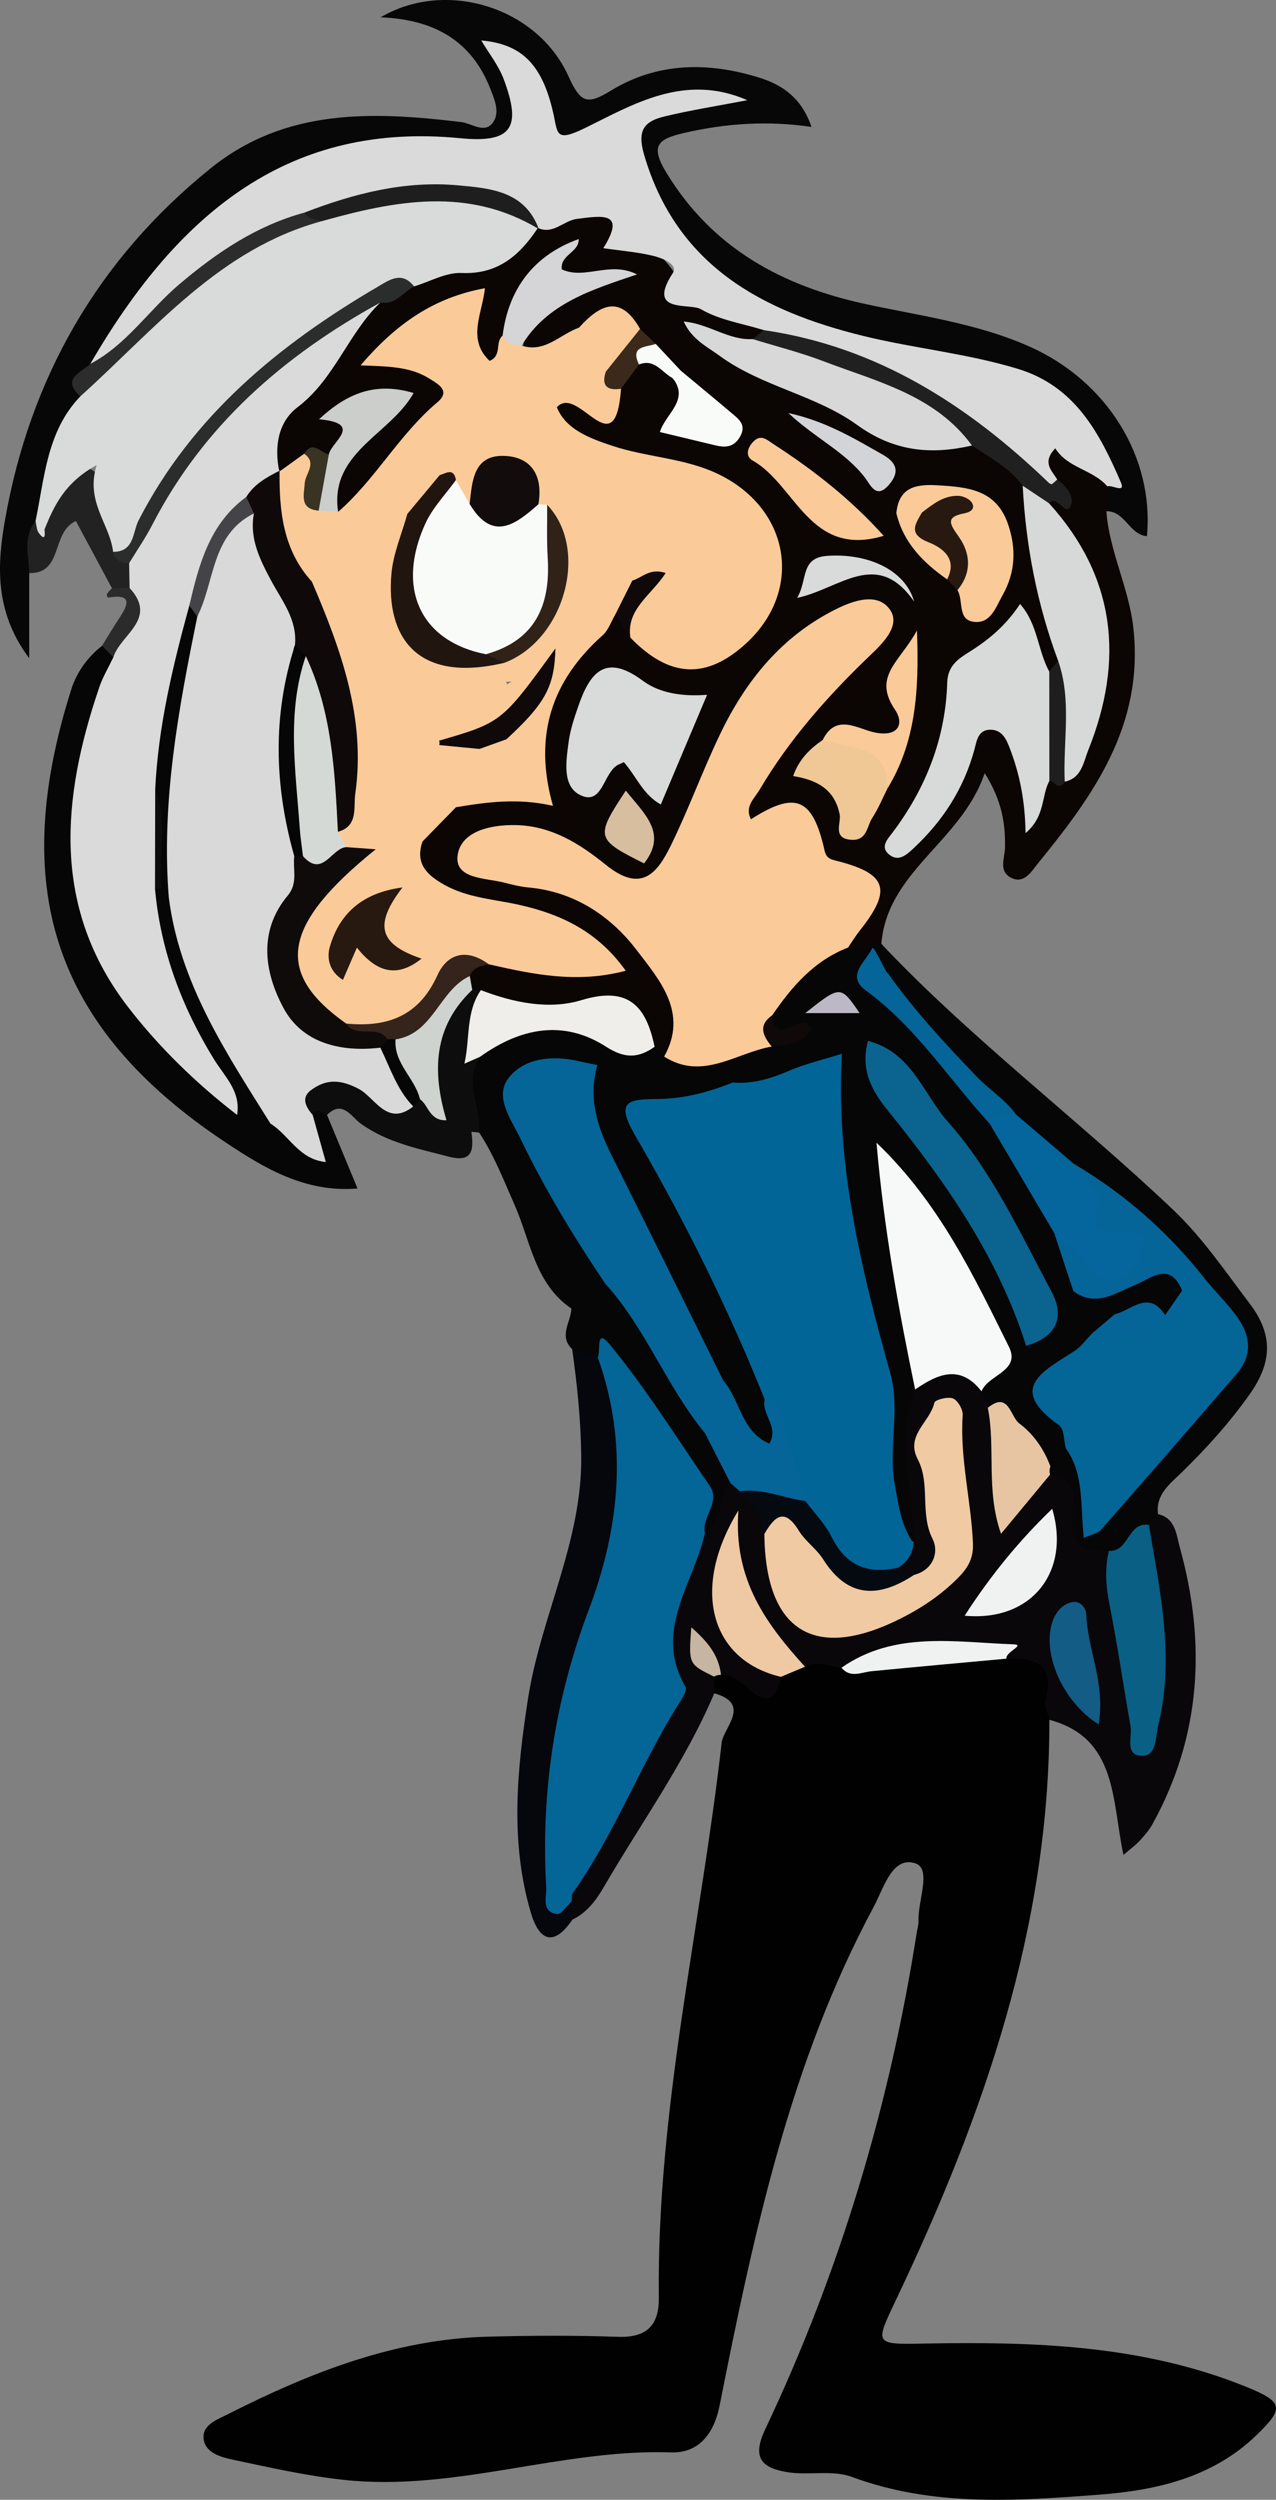 <?xml version="1.0" encoding="utf-8"?>
<!-- Generator: Adobe Illustrator 16.0.0, SVG Export Plug-In . SVG Version: 6.00 Build 0)  -->
<!DOCTYPE svg PUBLIC "-//W3C//DTD SVG 1.1//EN" "http://www.w3.org/Graphics/SVG/1.1/DTD/svg11.dtd">
<svg version="1.1" id="Layer_1" xmlns="http://www.w3.org/2000/svg" xmlns:xlink="http://www.w3.org/1999/xlink" x="0px" y="0px"
	 width="131.57px" height="257.646px" viewBox="0 0 131.57 257.646" enable-background="new 0 0 131.57 257.646"
	 xml:space="preserve">
<rect x="0" y="0" width="131.57" height="257.646" fill="#808080" stroke="none"/>
<g>
	<path fill-rule="evenodd" clip-rule="evenodd" fill="#010101" d="M108.204,177.257c0.032,21.307-6.787,40.807-15.789,59.723
		c-2.235,4.697-2.288,4.657,2.915,4.562c11.227-0.204,22.379,0.132,33.015,4.398c3.989,1.601,4.155,2.212,1.174,5.08
		c-4.512,4.342-10.297,5.65-16.166,6.096c-8.553,0.65-17.154,1.272-25.527-1.833c-2.024-0.749-4.521-0.113-6.733-0.501
		c-2.424-0.424-3.633-1.363-2.191-4.403c7.712-16.267,12.824-33.368,15.619-51.158c0.067-0.426,0.207-0.853,0.19-1.274
		c-0.079-2.064,1.389-5.356-0.35-5.906c-2.375-0.75-3.239,2.568-4.26,4.466c-8.645,16.089-12.388,33.729-15.895,51.404
		c-0.629,3.168-2.33,4.934-5.003,4.847c-11.377-0.375-22.303,4.076-33.768,2.833c-3.869-0.419-7.607-1.272-11.371-2.067
		c-1.145-0.241-2.804-0.648-3.05-2.035c-0.275-1.552,1.382-2.107,2.443-2.645c8.479-4.291,17.232-7.767,26.91-8.013
		c4.45-0.114,8.909-0.137,13.357,0.017c2.976,0.104,4.241-1.193,4.208-4.038c-0.222-19.341,4.311-38.135,6.481-57.199
		c0.173-1.517,3.111-4.008-0.764-5.087c-0.503-0.493-0.57-1.075-0.354-1.713c0.243-0.331,0.564-0.562,0.946-0.708
		c1.212-0.299,2.259,0.176,3.156,0.88c1.299,1.021,2.033,0.237,2.78-0.704c0.748-0.749,1.645-1.225,2.664-1.484
		c1.544-0.436,3.018-0.026,4.497,0.363c5.499-0.083,10.907-1.207,16.4-1.355C108.98,170.588,109.767,171.903,108.204,177.257z"/>
	<path fill-rule="evenodd" clip-rule="evenodd" fill="#0B0504" d="M114.077,52.693c0.311,4.155,2.33,7.869,2.789,12.068
		c1.092,10.006-4.115,17.209-9.875,24.264c-0.604,0.739-1.389,2.164-2.766,1.428c-1.289-0.688-0.615-2.013-0.597-3.109
		c0.037-2.429-0.283-4.773-2.095-7.663c-2.429,7.195-10.313,10.19-10.683,17.995c-0.287,0.353-0.65,0.59-1.087,0.715
		c-0.893,0.176-1.725,0.066-2.441-0.543c-0.297-0.733-0.114-1.434,0.314-2.022c2.268-3.112,2.292-5.517-1.96-6.739
		c-0.699-0.203-1.252-0.8-1.442-1.503c-0.809-3.008-2.419-3.726-5.451-2.683c-2.116,0.728-3.064-1.107-1.7-3.582
		c2.433-4.411,5.705-8.228,9.111-11.918c1.068-1.157,2.279-2.183,3.254-3.426c0.516-0.656,1.271-1.394,0.725-2.267
		c-0.564-0.901-1.556-0.521-2.341-0.247c-2.051,0.714-3.841,1.866-5.479,3.31c-4.421,3.898-7.202,8.854-9.346,14.234
		c-0.477,1.198-0.789,2.466-1.396,3.604c-3.594,6.729-5.158,9.249-12.158,3.919c-2.251-1.714-5.007-2.88-8.051-2.314
		c-0.985,0.183-2.048,0.595-2.093,1.817c-0.04,1.067,0.955,1.312,1.758,1.573c1.774,0.578,3.652,0.761,5.435,1.271
		c6.675,1.914,11.241,6.142,13.302,12.814c0.608,1.969,1.341,4.251-1.301,5.599c-0.673-0.018-1.192-0.335-1.625-0.823
		c-1.304-4.097-3.856-5.251-8.079-4.141c-3.173,0.834-6.383-0.426-9.473-1.444c-0.408-0.204-0.749-0.485-1.036-0.838
		c-0.325-0.64-0.378-1.302-0.191-1.99c0.389-0.934,1.157-1.323,2.097-1.458c3.659,0.311,7.308,0.941,11.565,0.975
		c-1.326-2.961-3.704-3.56-5.822-4.384c-2.673-1.04-5.609-1.203-8.297-2.168c-2.896-1.038-5.777-2.313-4.782-6.379
		c0.925-1.818,2.345-3.148,4.082-4.167c1.465-0.59,3.095-1.076,4.561-0.901c3.274,0.39,4.149-0.82,3.83-3.939
		c-0.665-6.459,3.661-10.422,7.68-14.485c1.69-0.449,1.973,1.206,2.889,1.916c4.318,3.494,7.547,3.443,10.798-0.184
		c3.296-3.677,3.501-9.223,0.409-12.477c-2.828-2.974-6.679-3.671-10.435-4.534c-3.055-0.702-6.24-1.087-8.543-3.563
		c-0.784-0.844-1.656-1.827-1.071-3.028c0.691-1.419,1.938-0.831,2.975-0.373c1.442,0.636,2.752,1.088,3.277-1.052
		c0.479-1.234,1.206-2.255,2.412-2.873c1.742-0.599,2.805,0.555,3.936,1.527c0.749,0.51,1.465,1.295,1.112,2.113
		c-1.848,4.284,1.067,3.752,4.118,3.903c-1.222-2.578-3.598-3.663-4.656-5.736c-1.116-0.757-2.034-1.743-3.04-2.627
		c-0.68-0.662-1.341-1.345-2.048-1.978c-2.037-2.078-3.734-0.709-5.44,0.545c-1.801,1.063-3.532,2.479-5.813,1.205
		c0.522-3.91,3.2-6.096,8.923-7.324c-0.864,0.082-1.734,0.256-2.593,0.209c-5.467-0.295-5.815-0.038-7.472,5.866
		c-0.557,1.073-0.604,2.89-2.286,2.622c-1.725-0.275-1.972-1.981-1.888-3.433c0.157-2.651-1.095-2.492-2.854-1.63
		c-2.062,1.012-4.026,2.169-5.65,3.692c-0.146,0.422-0.014,0.607,0.34,0.723c7.148,2.295,7.342,3.005,2.287,8.554
		c-1.549,1.703-2.793,3.641-4.257,5.405c-0.973,1.174-1.739,2.745-3.717,2.382c-1.624-2.429-0.246-4.367,1.094-6.254
		c1.239-1.744,3.042-3.021,4.346-4.843c-3.621-0.566-3.61-0.565-4.098,2.837c-0.129,0.903-0.714,1.541-1.408,2.084
		c-0.954,0.659-2.211,0.287-3.17,0.943c-0.998,0.453-1.925,1.585-3.113,0.353c-1.053-2.239-0.529-4.487,1.045-5.974
		c3.478-3.288,5.378-7.755,8.754-11.072c1.414-0.942,3.095-1.432,4.407-2.569c4.202-2,9.442-1.555,12.818-5.481
		c3.309-1.084,6.833-3.196,8.936,1.781c3.551,0.114,4.698,2.762,6.607,5.215c1.592,2.046,5.672,1.488,7.938,3.732
		c0.221,0.717-0.122,1.18-0.689,1.542c-1.896,0.777-3.611,0.242-4.94-0.528c5.384,4.326,12.743,5.699,18.716,9.751
		c2.594,1.759,5.63-0.212,8.383,0.655c2.416,1.073,4.802,2.18,5.738,4.965c1.323,5.985,2.444,12.014,3.577,18.04
		c-0.215,0.642-0.582,1.139-1.278,1.308c-2.21-0.592-2.073-2.89-3.243-4.638c-3.333,2.305-6.366,4.277-6.788,9.039
		c-0.383,4.334-2.629,8.301-4.809,12.146c2.411-2.295,4.557-4.75,5.639-7.956c0.568-1.68,1.179-3.435,3.364-3.308
		c2.155,0.126,2.575,2.003,3.094,3.648c0.303,0.958,0.225,2.158,0.769,2.883c0.852,1.133,0.58-0.703,1.149-0.671
		c0.629-0.632,1.809-0.298,2.215-1.31c4.979-9.274,4.596-18.121-2.032-26.487c-0.697-1.249,2.108-2.247,0.244-3.59
		c-0.515-1.057-0.918-2.206,0.105-3.078c0.945-0.806,1.872,0.02,2.626,0.554c1.454,1.027,3.312,1.616,4.041,3.494
		C114.977,51.163,114.824,52.011,114.077,52.693z"/>
	<path fill-rule="evenodd" clip-rule="evenodd" fill="#070707" d="M114.077,52.693c0.034-0.856,0.068-1.711,0.103-2.565
		c-1.749-5.876-5.245-9.906-11.401-11.562c-4.454-1.198-9.019-1.704-13.489-2.731c-7.873-1.812-14.927-5.059-20.009-11.668
		c-0.437-0.568-0.837-1.169-1.19-1.793c-4.123-7.268-4.96-12.388,6.502-12.13c-2.195,0.354-4.475,0.071-6.595,0.731
		c-2.32,0.721-4.48,1.917-6.702,2.912c-2.865,1.283-4.652,0.804-5.452-2.405c-0.537-2.154-1.771-3.899-3.624-5.373
		c0.24,1.096,0.746,1.988,1.001,2.959c1.345,5.124,0.182,6.602-5.106,6.203c-5.215-0.393-10.308,0.207-15.337,1.559
		c-3.393,0.911-6.47,2.428-8.87,5.03c-4.541,4.928-10.282,8.821-13.178,15.173c-0.998,1.41-2.313,2.662-2.283,4.591
		C6.281,45.513,5.688,49.896,4.52,54.1c-0.615,1.624-0.253,3.545-1.507,4.972c0,2.649,0,5.298,0,8.773
		c-3.685-4.908-3.264-9.894-2.487-14.303c2.568-14.572,9.562-26.825,21.196-36.196c7.721-6.219,16.727-5.857,25.823-4.766
		c1.091,0.131,2.342,1.174,3.201,0.148c0.876-1.047,0.259-2.446-0.214-3.646c-1.963-4.963-5.875-7.085-11.286-7.296
		c6.681-3.953,16.132-1.091,19.363,6.061c1.264,2.794,1.938,2.984,4.405,1.479C67.812,6.4,73.063,6.366,78.335,8.019
		c2.407,0.755,4.342,2.131,5.34,5.064c-4.522-0.667-8.77-0.369-13.031,0.595c-2.853,0.646-3.639,1.325-1.911,4.157
		c4.756,7.796,11.973,11.66,20.534,13.508c5.725,1.235,11.568,1.987,16.979,4.418c7.927,3.561,12.776,11.389,12.015,19.503
		C116.425,55.1,115.991,52.642,114.077,52.693z"/>
	<path fill-rule="evenodd" clip-rule="evenodd" fill="#060606" d="M87.446,97.659c0.835,0.01,1.671,0.021,2.508,0.03
		c-0.083,2.524,0.653,4.498,2.788,6.205c4.046,3.24,6.999,7.507,9.95,11.733c2.472,3.69,4.956,7.374,6.924,11.371
		c0.741,1.848,1.097,3.812,1.725,5.69c0.488,2.065,3.375,0.64,3.891,2.66c-0.219,1.291-1.379,1.879-2.078,2.814
		c-0.538,0.657-1.061,1.361-1.772,1.807c-2.727,1.711-5.041,3.39-1.395,6.53c0.841,0.724,0.821,2.058,0.667,3.216
		c-0.246,1.094-0.766,1.893-2.037,1.864c-2.866-1.604-4.077-5.118-7.292-6.329c-0.699-0.572-0.833-1.329-0.723-2.168
		c2.506-2.994,1.849-5.851,0-8.973c-2.705-4.568-5.286-9.198-8.8-13.469c0.439,8.076,2.864,15.68,3.429,23.559
		c-0.793,3.333-0.873,6.682-0.237,10.036c0.293,1.543,0.589,3.051-0.368,4.472c-1.667,0.854-1.995-0.639-2.391-1.545
		c-0.919-2.108-1.741-4.384-1.329-6.665c0.875-4.844-0.073-9.484-1.572-13.944c-2.546-7.567-3.025-15.428-3.81-23.237
		c-0.243-2.426-0.705-3.064-2.972-2.153c-2.126,0.854-4.307,1.591-6.658,1.488c-3.774-0.031-7.542,0.309-11.334,0.043
		c-1.57-0.109-2.677-0.583-3.672-1.642c-1.146-0.697-2.384-0.861-3.7-0.709c-3.496,0.405-4.479,1.945-3.149,5.218
		c2.366,5.82,6.255,10.833,8.863,16.533c0.004,2.291-0.628,3.543-3.135,2.022c-0.726-0.441-0.364,0.716-0.851,0.751
		c-3.746-2.535-4.212-6.953-5.834-10.626c-1.132-2.562-2.126-5.155-3.671-7.503c-2.081-2.534-2.139-5.246-0.716-8.091
		c3.634-3.915,8.099-4.148,12.776-2.589c1.999,0.667,3.942,1.476,6.032,1.832c0.326,0.336,0.654,0.672,0.98,1.008
		c3.6,0.07,6.99-1.103,10.463-1.771c0.662-0.043,1.336,0.068,2.152-0.172c-1.4-0.346-2.266-1.028-2.062-2.512
		C80.995,101.138,82.864,97.715,87.446,97.659z"/>
	<path fill-rule="evenodd" clip-rule="evenodd" fill="#09070A" d="M101.206,143.4c0.217,0.565,0.433,1.131,0.648,1.699
		c2.731,3.185,0.33,7.309,2.137,10.492c1.054-1.487,2.105-3.384,4.364-3.965c2.531-0.18,3.261,1.556,3.324,3.512
		c0.067,2.085,0.87,3.493,2.68,4.405c1.717,5.895,2.333,12.019,3.67,18.525c1.355-5.102,1.079-9.702,0.31-14.346
		c-0.345-2.089-1.07-4.188-0.448-6.365c0.313-0.661,0.806-1.107,1.516-1.299c1.81,0.402,1.889,2.155,2.229,3.369
		c2.756,9.872,2.233,19.48-2.815,28.606c-0.342,0.618-0.832,1.165-1.31,1.692c-0.363,0.402-0.817,0.723-1.669,1.458
		c-1.215-5.653-0.621-12.049-7.638-13.927c-0.152-0.667-0.573-1.407-0.415-1.988c1.001-3.687-0.954-4.49-4.021-4.314
		c-3.146-1.34-6.406-1.025-9.645-0.577c-2.48,0.342-4.798,1.521-7.359,1.51c-1.252-0.086-2.486-0.839-3.76-0.103
		c-4.853-2.395-6.515-6.905-7.933-11.379c-1.854,5.497,1.143,9.229,5.447,12.421c-0.445,2.161-1.403,3.045-3.32,1.264
		c-0.828-0.771-1.664-1.448-2.859-1.467c-0.725-0.585-1.195-1.449-2.114-1.964c0.478,0.786,1.17,1.314,1.396,2.144
		c0.01,0.574,0.02,1.147,0.03,1.721c-3.022,7.111-7.553,13.364-11.412,19.999c-0.774,1.331-1.73,2.616-3.213,3.325
		c-0.58-0.433-0.815-1.044-0.894-1.735c2.322-6.596,6.454-12.284,9.43-18.565c1.026-2.167,1.494-3.986,1.05-6.434
		c-0.876-4.838,1.661-9.088,3.18-13.487c1.637-1.366,1.16-4.104,3.314-5.142c0.691-0.063,1.274,0.195,1.809,0.601
		c1.583,1.302,2.618,2.924,2.878,4.988c1.027,9.763,5.683,12.066,14.177,7.005c4.615-2.751,5.775-4.957,4.775-10.245
		c-0.518-2.741,0.205-5.674-1.085-8.422c-2.08,1.021-1.782,2.676-1.647,4.188c0.215,2.412,0.39,4.829,0.793,7.228
		c0.345,2.057,0.205,4.042-2.115,5.049c-0.89,0.176-1.69,0.074-2.259-0.735c-0.239-1.502,0.695-2.339,1.763-3.101
		c0.028-5.276-1.937-10.574,0.165-15.83C97.338,139.916,98.528,139.948,101.206,143.4z"/>
	<path fill-rule="evenodd" clip-rule="evenodd" fill="#060606" d="M119.407,156.058c-0.315,0.37-0.63,0.739-0.945,1.108
		c-1.411,0.833-1.429,3.812-4.12,2.67c-2.653,0.249-4.016-0.702-3.713-3.616c0.191-1.839,0.285-3.864-2.361-4.231
		c-0.24-0.199-0.314-0.391-0.222-0.577c0.09-0.181,0.177-0.271,0.263-0.271c1.142-0.107,1.51-0.867,1.586-1.875
		c3.483,1.427,1.975,4.887,3.091,7.67c3.052-4.777,7.196-8.343,10.572-12.593c4.56-5.74,4.625-5.688,0.322-11.522
		c-3.967-4.666-8.518-8.686-13.519-12.208c-2.284-1.651-4.782-3.043-6.548-5.332c-3.707-3.299-7.025-6.973-10.302-10.679
		c-1.587-1.793-4.72-5.177-3.136-7.862c8.954,9.674,21.115,18.93,30.628,27.988c3.034,2.888,5.341,6.327,7.855,9.629
		c2.479,3.252,2.271,6.133,0.005,9.336c-2.084,2.944-4.466,5.583-7.038,8.085C120.619,152.958,119.143,154.026,119.407,156.058z"/>
	<path fill-rule="evenodd" clip-rule="evenodd" fill="#060606" d="M33.722,114.915c0.976,2.355,1.952,4.708,3.143,7.581
		c-5.424,0.448-9.66-2.144-13.468-4.662C5.197,105.8,0.969,91.206,7.349,71.055c0.552-1.748,1.663-3.314,3.171-4.494
		c0.825-0.308,1.235,0.173,1.56,0.817c-0.403,4.834-2.85,9.15-3.343,14.021c-0.957,9.446,0.706,17.867,7.947,24.602
		c2.714,2.524,5.158,5.331,7.955,7.769c0.407,0.344,0.982,0.686,1.057,1.173c0.35,2.317,1.425,0.373,2.153,0.406
		c1.734-0.031,2.609,1.389,3.999,2.392c0.053-0.991-0.445-1.84-0.184-2.692C32.27,113.768,32.94,113.46,33.722,114.915z"/>
	<path fill-rule="evenodd" clip-rule="evenodd" fill="#06070D" d="M58.954,195.958c0.025,0.63,0.049,1.261,0.073,1.891
		c-1.955,2.861-3.442,2.166-4.295-0.724c-2.154-7.307-1.433-14.668-0.288-22.048c1.31-8.439,5.586-16.193,5.488-24.981
		c-0.041-3.729-0.417-7.377-0.936-11.041c1.322-0.913,2.301-0.147,3.274,0.661c1.427,1.539,2.051,3.416,2.119,5.465
		c0.234,6.989,0.301,13.878-2.34,20.645c-3.235,8.285-5.137,16.934-4.447,25.949C57.717,193.257,57.125,195.014,58.954,195.958z"/>
	<path fill-rule="evenodd" clip-rule="evenodd" fill="#0D0D0E" d="M33.722,114.915c-0.494-0.124-0.989-0.918-1.478,0.007
		c-2.274-0.171-1.589-1.668-0.937-2.636c0.999-1.478,2.462-2.275,4.395-1.538c2.078,0.79,3.795,2.546,6.239,2.328
		c0.52-0.139,1.048-0.234,1.575-0.155c1.65-0.984,0.299-2.515,0.666-3.754c0.839-2.826,0.638-6.253,4.512-7.149
		c0.296,0.01,0.592,0.02,0.889,0.029c1.032,2.828-0.839,5.262-1.079,7.917c-0.856,2.245,0.151,4.461,0.103,6.694
		c0.248,1.776,0.167,3.212-2.32,2.558c-3.168-0.833-6.382-1.438-9.148-3.451C36.257,115.124,35.301,113.315,33.722,114.915z"/>
	<path fill-rule="evenodd" clip-rule="evenodd" fill="#060606" d="M61.637,139.903c-0.879-0.282-1.76-0.565-2.64-0.848
		c-1.421-1.367-0.122-2.789-0.084-4.187c-0.188-0.94-0.377-1.879-0.546-2.718c1.502-1.186,2.355,5.556,4.025,0.133
		c3.044,0.393,3.632,3.297,4.896,5.238c2.088,3.206,4.1,6.49,6.039,9.803c0.659,1.847,2.796,3.168,1.995,5.54
		c-1.457,1.417-0.556,4.046-2.639,5.141c-0.538-7.525-6.441-12.12-9.887-18.056C62.572,139.563,62.037,139.69,61.637,139.903z"/>
	<path fill-rule="evenodd" clip-rule="evenodd" fill="#056598" d="M91.575,100.351c2.62,3.663,5.593,6.94,9.243,10.722
		c1.252,1.298,2.863,2.269,3.936,3.788c-0.666,0.979-1.64,1.092-2.7,0.959c-4.221-4.611-7.614-9.966-12.778-13.737
		c-2.115-1.545,0.03-2.979,0.679-4.393C90.253,97.686,91.255,100.148,91.575,100.351z"/>
	<path fill-rule="evenodd" clip-rule="evenodd" fill="#222222" d="M3.013,59.071c-0.04-1.817-0.679-3.706,0.649-5.358
		c1.661-0.812,1.464-2.8,2.559-4.003c2.002-2.202,3.708-2.009,4.587,0.777c0.599,1.901,1.318,3.763,1.872,5.679
		c0.231,0.797,0.856,1.394,1.136,2.168c0.248,0.887,0.199,1.724-0.413,2.467c-0.652,0.28-1.282,0.327-1.859-0.175
		c-1.238-2.306-2.477-4.61-3.722-6.93C5.233,54.895,6.562,59.114,3.013,59.071z"/>
	<path fill-rule="evenodd" clip-rule="evenodd" fill="#2B2B2B" d="M11.544,60.627c0.606-0.008,1.213-0.014,1.819-0.021
		c2.308,0.043,2.128,1.574,1.568,2.974c-0.66,1.657-1.028,3.665-3.242,4.159c-0.39-0.394-0.779-0.785-1.17-1.178
		c0.584-0.939,1.143-1.896,1.759-2.814c1-1.49,1.362-2.589-1.167-2.149c-0.01,0.002-0.132-0.295-0.083-0.377
		C11.166,61,11.368,60.821,11.544,60.627z"/>
	<path fill-rule="evenodd" clip-rule="evenodd" fill="#0D0D0E" d="M48.606,116.658c-1.438-2.221-0.924-4.643-0.722-7.031
		c0.403-0.541,0.709-1.301,1.61-0.705c-1.709,2.587,0.14,5.213-0.087,7.816C49.142,116.691,48.875,116.665,48.606,116.658z"/>
	<path fill-rule="evenodd" clip-rule="evenodd" fill="#EEC9A4" d="M80.519,172.827c-7.167-1.683-9.391-8.982-4.38-17.152
		c-0.542,7.188,2.928,11.763,6.866,16.109C82.176,172.132,81.348,172.479,80.519,172.827z"/>
	<path fill-rule="evenodd" clip-rule="evenodd" fill="#F0F1F1" d="M86.765,171.887c5.474-3.822,11.721-2.618,17.712-2.414
		c1.33,0.045-0.822,0.778-0.708,1.481c-4.628,0.426-9.257,0.84-13.884,1.291C88.807,172.35,87.694,172.997,86.765,171.887z"/>
	<path fill-rule="evenodd" clip-rule="evenodd" fill="#C6B5A0" d="M73.623,172.804c-2.631-1.292-2.631-1.292-2.34-5.078
		c1.639,1.43,2.831,2.837,3.058,4.898C74.084,172.616,73.845,172.677,73.623,172.804z"/>
	<path fill-rule="evenodd" clip-rule="evenodd" fill="#FACA98" d="M28.801,48.61c0.854-0.616,1.709-1.231,2.564-1.847
		c1.734-0.263,1.351,1.052,1.356,1.938c0.008,1.115-0.449,2.309,0.826,3.064c0.463,0.299,0.867,0.677,1.318,0.992
		c3.856-3.36,6.302-7.992,10.243-11.303c1.419-1.192,0.021-1.911-0.959-2.505c-1.971-1.194-4.256-1.178-6.974-1.294
		c3.663-4.264,7.5-6.973,12.829-7.952c-0.265,2.59-1.888,5.261,0.48,7.493c1.312-0.551,0.537-1.956,1.339-2.6
		c0.856-0.045,1.452,0.405,1.96,1.025c2.408,0.786,3.961-1.168,5.912-1.846c2.691-0.438,3.419,1.277,3.768,3.415
		c0.186,0.957-0.056,2.002,0.571,2.877c-0.585,8.23-4.404-0.545-6.614,1.909c0.917,2.271,3.328,3.186,5.746,3.985
		c3.518,1.165,7.33,1.236,10.741,2.829c7.57,3.534,9.021,12.063,2.986,17.559c-4.075,3.71-7.879,3.512-11.887-0.622
		c-0.968-1.83-0.28-3.396,0.772-4.911c0.01-0.014-0.191-0.231-0.231-0.214c-0.248,0.11-0.483,0.25-0.744,0.381
		c-1.322,0.769-1.968,2.038-2.627,3.316c-0.417,0.808-1.086,1.311-2.072,1.206c-1.186-0.125-1.736-0.935-1.963-1.969
		c-0.524-2.397-0.319-4.842-0.273-7.262c0.042-2.223-0.509-4.126-1.74-6.018c-2.651-4.075-5.951-4.65-10.008-1.489
		c-1.058,1.85-2.131,3.683-3.807,5.062c-2.601,3.462-2.743,9.925-0.316,13.213c1.035,1.401,2.479,1.824,4.107,1.913
		c1.428,0.08,2.868-0.036,4.28,0.256c0.865,0.179,1.718,0.493,1.941,1.45c0.234,1.007-0.541,1.51-1.245,2.035
		c-1.563,1.163-3.833,1.384-4.669,3.506c-0.024,0.398-0.044,0.791-0.042,1.186c-0.096,1.974,2.083,3.695,0.649,5.812
		c-1.152,1.178-2.304,2.356-3.456,3.534c-5.289-1.381-7.085-4.768-6.493-10.136c0.598-5.422-2.234-10.216-3.739-15.239
		c-0.209-0.698-1.064-0.895-1.681-1.246c-3.081-3.078-4.771-6.579-3.338-11.025C28.472,48.928,28.636,48.768,28.801,48.61z"/>
	<path fill-rule="evenodd" clip-rule="evenodd" fill="#FACA98" d="M79.574,107.865c-3.671,0.642-7.129,3.562-11.095,1.033
		c2.53-4.514-0.485-7.896-2.807-10.943c-2.698-3.544-6.453-6.065-11.202-6.488c-0.849-0.077-1.692-0.298-2.523-0.507
		c-1.947-0.489-5.177-0.358-4.746-2.901c0.395-2.335,3.272-3.079,5.998-3.02c3.737,0.082,6.67,1.997,9.264,4.092
		c3.702,2.992,5.331,0.836,6.745-2.061c1.813-3.716,3.232-7.624,5.018-11.353c2.653-5.546,6.368-10.16,12.036-12.962
		c1.92-0.95,4.267-1.658,5.49,0.06c1.167,1.639-0.708,3.466-2.003,4.705c-4.365,4.177-8.339,8.653-11.425,13.872
		c-0.549,0.927-1.568,1.738-0.895,3.048c4.497-2.872,6.25-2.236,7.477,2.714c0.169,0.683,0.151,1.271,1.115,1.507
		c5.473,1.342,6.033,2.977,2.621,7.266c-0.437,0.548-0.799,1.154-1.195,1.733c-3.484,1.344-5.792,4.007-7.82,6.983
		C78.488,105.698,80.194,106.8,79.574,107.865z"/>
	<path fill-rule="evenodd" clip-rule="evenodd" fill="#DADADA" d="M9.313,37.503c9.319-16.059,20.896-24.942,38.146-23.257
		c5.275,0.515,6.377-1.035,4.482-6.079c-0.544-1.445-1.558-2.713-2.319-3.999c4.105,0.373,6.253,2.375,7.414,7.438
		c0.491,2.139,0.185,3.1,3.231,1.614c4.995-2.436,10.292-5.723,16.792-2.894c-3.06,0.589-5.825,1.02-8.536,1.674
		c-2.023,0.488-2.871,1.347-2.111,3.945c3.346,11.446,12.16,16.118,22.611,18.681c5.272,1.293,10.724,1.801,15.957,3.399
		c5.895,1.802,8.406,6.63,10.585,11.665c0.531,1.228-0.904,0.248-1.386,0.436c-1.524-1.753-4.098-1.87-5.365-3.92
		c-1.419,1.477-0.337,2.302,0.195,3.213c-0.277,1.86-1.464,0.951-2.002,0.445c-7.718-7.259-16.696-12.172-26.964-14.76
		c-0.554-0.14-0.918-0.651-1.293-1.081c-2.178-0.677-4.546-1.026-6.464-2.147c-1.186-0.695-5.672,0.504-2.917-3.723
		c0.594-0.911-1.086-1.553-1.971-1.771c-1.644-0.405-3.354-0.535-5.193-0.802c2.417-3.829-0.168-3.334-2.715-3.02
		c-1.386,0.17-2.451,1.663-4.029,0.932c-0.199-0.085-0.4-0.17-0.602-0.252c-4.707-3.736-10.108-3.157-15.497-2.416
		c-2.537,0.35-4.924,1.375-7.398,2.023c-7.014,1.859-12.21,6.412-17.167,11.401C13.305,35.753,12.16,38.159,9.313,37.503z"/>
	<path fill-rule="evenodd" clip-rule="evenodd" fill="#D9DADA" d="M11.662,56.876c-0.333-2.883-2.886-5.139-1.691-8.948
		c-3.294,1.815-4.387,4.175-5.381,6.632c-0.02,0.05,0.25,1.512-0.597,0.361c-0.231-0.313-0.226-0.8-0.33-1.208
		c0.944-4.502,1.161-9.266,4.623-12.865c6.898-8.492,14.482-16.057,25.578-18.869c4.187-1.395,8.444-2.087,12.886-1.898
		c3.418,0.144,6.332,1.203,8.81,3.526l-0.098-0.113c-1.875,2.814-4.104,4.806-7.881,4.643c-1.605-0.069-3.256,0.892-4.886,1.384
		c-4.24-0.066-7.048,2.886-9.918,5.21c-7.218,5.846-14.504,11.737-18.115,20.796C14.193,56.703,13.493,58.295,11.662,56.876z"/>
	<path fill-rule="evenodd" clip-rule="evenodd" fill="#DADADA" d="M11.69,67.738c0.719-2.34,4.625-3.931,1.674-7.133
		c-0.016-0.85-0.033-1.702-0.05-2.555C17.53,45.95,26.83,38.356,36.895,31.436c0.748-0.514,1.467-0.89,2.319-0.253
		c-3.324,3.202-4.712,7.887-8.532,10.787c-2.026,1.536-2.408,4.093-1.882,6.641c0.001,0,0.027-0.101,0.027-0.101
		c-0.815,1.373-2.054,2.349-3.186,3.427c-2.976,3.228-4.632,7.061-5.262,11.376c-1.353,6.07-2.877,12.103-3.313,18.333
		c-0.026,3.109-0.019,6.215-0.001,9.32c0.416,6.658,2.958,12.57,6.335,18.208c1.046,1.747,2.756,3.451,1.044,5.734
		c-4.191-3.228-8.003-6.93-11.202-11.066C5.309,93.583,6.338,82.278,10.238,70.83C10.604,69.759,11.2,68.766,11.69,67.738z"/>
	<path fill-rule="evenodd" clip-rule="evenodd" fill="#FACA98" d="M32.161,59.952c1.37-1.112,2.3-0.096,2.51,0.94
		c1.23,6.077,4.583,11.723,3.632,18.253c-0.394,2.705-0.196,5.168,3.578,5.302c1.044,0.037,1.221,1.433,1.682,2.287
		c-0.771,2.245,0.41,3.422,2.229,4.447c2.455,1.383,5.21,1.5,7.844,2.101c4.286,0.978,8.013,2.745,10.885,6.771
		c-5.048,1.337-9.587,0.365-14.123-0.667c-2.509-0.965-3.72,0.713-4.768,2.462c-2.271,3.789-5.528,5.244-9.838,4.445
		c-6.689-3.69-7.547-11.118-2.027-16.328c0.585-0.553,3.069-0.453,1.506-2.474c-0.608-0.655-0.912-1.391-0.719-2.283
		c1.687-6.544,0.953-12.913-1.216-19.225C32.673,64.052,31.089,62.242,32.161,59.952z"/>
	<path fill-rule="evenodd" clip-rule="evenodd" fill="#FACA98" d="M47.017,83.2c0.218-2.351-2.771-3.836-1.729-6.408
		c1.248-0.208,2.49-0.479,3.766-0.264c0.392,0.19,0.688,0.497,0.792,0.913c0.375,1.485,1.535,2.497,2.734,1.706
		c1.76-1.16-0.868-1.872-0.777-3.004c1.217-2.535,4.001-4.03,4.455-6.619c0.413-0.864-0.575-0.551-0.004-0.481
		c-1.78,5.257-5.366,7.8-10.976,7.297c-0.874-2.505,1.479-2.19,2.59-2.941c1.22-0.824,2.471-1.6,4.869-3.146
		c-6.666,0.021-12.971,0.515-13.422-7.328c-0.2-3.46-1.663-7.59,2.688-9.955c0.769,1.571-0.016,3.048-0.319,4.533
		c-1.539,7.539,2.291,11.327,9.955,9.797c5.617-2.686,7.196-8.07,4.188-14.33c-0.293-0.281-0.541-0.598-0.761-0.937
		c-0.76-1.453-0.888-3.58-3.166-3.535c-2.035,0.039-2.024,2.133-2.901,3.33c-1.569,0.922-1.753-0.618-2.401-1.341
		c-0.368-0.545-0.849-1.001-1.261-1.516c-0.338-1.911,0.19-3.034,2.401-3.01c1.842,0.019,3.73,0.304,5.51-0.554
		c1.298-0.626,1.362,0.447,2.006,1.232c3.288,4.015,4.342,8.521,3.722,13.549c-0.052,0.424-0.07,0.871,0,1.29
		c0.192,1.156-0.648,2.896,1.212,3.188c1.436,0.227,1.78-1.281,2.076-2.323c0.443-1.565,1.146-2.616,2.936-2.505
		c0.283,1.591-0.485,2.655-1.741,3.474c-0.434,0.73-0.717,1.628-1.321,2.166c-5.201,4.644-7.187,10.281-5.122,17.576
		C53.39,82.228,50.2,82.669,47.017,83.2z"/>
	<path fill-rule="evenodd" clip-rule="evenodd" fill="#D8D9D9" d="M108.2,80.485c-0.834,1.542-0.402,3.647-2.452,5.381
		c-0.055-3.346-0.607-6.062-1.599-8.668c-0.356-0.938-0.778-1.965-1.986-1.989c-1.351-0.026-1.451,1.19-1.703,2.1
		c-1.096,3.979-3.237,7.298-6.23,10.092c-0.733,0.685-1.591,1.504-2.597,0.637c-0.896-0.775-0.097-1.57,0.39-2.216
		c3.454-4.591,5.476-9.728,5.646-15.479c0.053-1.817,1.266-2.511,2.395-3.226c1.966-1.245,3.682-2.692,5.116-4.868
		c1.846,2.094,1.819,4.816,3.014,6.973C109.869,72.976,109.848,76.73,108.2,80.485z"/>
	<path fill-rule="evenodd" clip-rule="evenodd" fill="#D7D9D8" d="M108.167,51.87c6.892,7.602,7.767,16.183,4.042,25.45
		c-0.496,1.234-0.67,2.878-2.424,3.245c-1.734-4.068-0.436-8.304-0.678-12.454c-2.169-5.823-3.334-11.849-3.655-18.048
		C106.974,49.739,107.562,50.817,108.167,51.87z"/>
	<path fill-rule="evenodd" clip-rule="evenodd" fill="#D9DADA" d="M64.326,78.549c-0.47,0.223-0.594,0.267-0.704,0.336
		c-1.416,0.903-1.524,4.104-3.731,3.091c-1.952-0.896-1.522-3.486-1.266-5.461c0.162-1.252,0.575-2.489,0.99-3.692
		c1.181-3.421,2.742-5.575,6.668-2.659c1.773,1.318,4.155,1.635,6.625,1.447c-1.687,3.996-3.21,7.605-4.774,11.31
		C66.283,81.879,65.628,80.035,64.326,78.549z"/>
	<path fill-rule="evenodd" clip-rule="evenodd" fill="#D8D8D8" d="M100.222,45.919c-4.252,0.976-8.043,0.625-11.855-2.128
		c-4.27-3.084-9.819-3.941-14.158-7.112c-1.333-0.973-2.877-1.693-3.71-3.542c2.598,0.229,4.636,1.959,7.113,1.811
		c7.336,0.853,14.102,3.313,20.229,7.415C99.004,43.141,100.875,43.779,100.222,45.919z"/>
	<path fill-rule="evenodd" clip-rule="evenodd" fill="#EFEEEB" d="M49.494,108.923c-0.537,0.234-1.074,0.469-1.61,0.705
		c0.595-2.52,0.113-5.282,1.698-7.58c3.371,1.298,7.026,2.05,10.377,1.032c4.862-1.478,6.671,0.637,7.539,4.811
		c-1.666,1.167-3.051,1.246-4.989,0C58.071,105.035,53.629,105.96,49.494,108.923z"/>
	<path fill-rule="evenodd" clip-rule="evenodd" fill="#FACA98" d="M92.423,52.889c0.257-2.643,1.96-3.004,4.209-2.874
		c3.082,0.18,6.037,0.412,7.274,3.917c0.895,2.535,0.825,5.012-0.521,7.396c-0.689,1.222-1.2,2.908-2.869,2.774
		c-1.862-0.148-1.129-2.202-1.792-3.285c0.346-2.583-1.132-4.818-1.395-7.303c-0.165-1.575-1.124,0.118-1.679-0.165
		C94.553,53.354,93.431,53.515,92.423,52.889z"/>
	<path fill-rule="evenodd" clip-rule="evenodd" fill="#202021" d="M100.222,45.919c-3.789-5.194-9.761-6.572-15.292-8.679
		c-2.385-0.909-4.876-1.538-7.318-2.292c0.38-0.307,0.759-0.614,1.138-0.922c11.685,1.694,21.047,7.725,29.366,15.711
		c0.088,0.086,0.273,0.2,0.329,0.166c0.208-0.131,0.379-0.316,0.565-0.481c0.942,0.658,1.792,1.752,1.408,2.669
		c-0.546,1.303-1.351-1.19-2.25-0.22c-0.904-0.603-1.81-1.205-2.714-1.808C104.084,48.207,102.069,47.169,100.222,45.919z"/>
	<path fill-rule="evenodd" clip-rule="evenodd" fill="#2B2C2C" d="M39.214,31.183C29.268,36.645,21,43.824,15.709,54.074
		c-0.708,1.373-1.593,2.654-2.396,3.977c-0.78-0.068-1.493-0.233-1.652-1.175c2.21,0.013,2.006-2.033,2.631-3.248
		c5.546-10.776,14.442-18.09,24.648-24.068c1.2-0.703,2.489-1.663,3.754-0.039C41.556,30.12,40.775,31.468,39.214,31.183z"/>
	<path fill-rule="evenodd" clip-rule="evenodd" fill="#EFC895" d="M91.506,81.276c-0.514,1.012-0.945,2.076-1.562,3.019
		c-0.568,0.866-0.526,2.368-2.159,2.262c-1.999-0.13-1.028-1.735-1.207-2.625c-0.528-2.625-2.398-3.556-4.797-3.946
		c0.635-1.792,1.762-2.826,3.054-3.723C91.045,75.678,91.729,76.192,91.506,81.276z"/>
	<path fill-rule="evenodd" clip-rule="evenodd" fill="#FACA98" d="M91.118,55.224c-7.638,2.305-9.04-5.23-13.513-7.759
		c-0.684-0.387-0.62-1.152-0.034-1.834c0.846-0.983,1.484-0.313,2.188,0.145C83.847,48.426,87.67,51.389,91.118,55.224z"/>
	<path fill-rule="evenodd" clip-rule="evenodd" fill="#D5D4D7" d="M53.782,35.622c-0.839,0.013-1.537-0.246-1.959-1.026
		c0.613-4.907,3.302-8.329,7.846-9.957c0.056,1.387-1.934,1.617-1.74,3.123c2.39,1.112,4.954-0.906,7.757,0.522
		C60.929,29.888,56.401,31.291,53.782,35.622z"/>
	<path fill-rule="evenodd" clip-rule="evenodd" fill="#CBCECA" d="M34.865,52.758c-0.668-0.041-1.338-0.082-2.006-0.124
		c-1.258-2.225-0.075-4.011,1.049-5.807c0.273-1.313,3.638-3.187-1.014-3.616c2.853-2.641,5.758-3.893,9.756-2.706
		C40.239,44.82,33.939,46.615,34.865,52.758z"/>
	<path fill-rule="evenodd" clip-rule="evenodd" fill="#FACA98" d="M91.506,81.276c0.043-4.686-3.955-3.999-6.671-5.015
		c1.342-2.739,3.533-1.185,5.231-0.796c2.511,0.575,3.237-0.814,2.211-2.331c-2.34-3.454,0.528-4.926,2.273-8.156
		C94.801,71.448,94.355,76.585,91.506,81.276z"/>
	<path fill-rule="evenodd" clip-rule="evenodd" fill="#CFD3D0" d="M48.694,102.019c-3.953,3.759-4.184,8.315-2.658,13.44
		c-1.752,0.087-1.848-1.554-2.727-2.159c-2.403-1.355-3.646-3.263-2.919-6.113c1.966-2.11,4.622-3.56,5.882-6.38
		c0.346-0.773,1.3-1.661,2.168-0.211C48.525,101.07,48.609,101.545,48.694,102.019z"/>
	<path fill-rule="evenodd" clip-rule="evenodd" fill="#F9FBF9" d="M70.192,38.198c1.744,1.454,3.497,2.897,5.229,4.363
		c0.755,0.64,1.593,1.229,0.873,2.469c-0.639,1.098-1.526,1.115-2.565,0.863c-1.781-0.432-3.563-0.854-5.686-1.363
		c0.535-1.841,3.116-3.32,1.315-5.553C69.243,38.297,69.372,37.878,70.192,38.198z"/>
	<path fill-rule="evenodd" clip-rule="evenodd" fill="#34241C" d="M48.44,100.596c-3.16,1.465-3.75,5.941-7.657,6.531
		c-0.317,0.301-0.698,0.44-1.133,0.447c-1.43-0.479-3.539,0.322-3.959-2.079c4.225,0.411,7.49-0.741,9.404-4.966
		c1.059-2.338,3.098-2.774,5.303-1.144C49.596,99.546,48.783,99.69,48.44,100.596z"/>
	<path fill-rule="evenodd" clip-rule="evenodd" fill="#D3D4D8" d="M81.286,42.568c3.88,0.851,6.785,2.62,9.729,4.29
		c1.323,0.75,1.847,1.673,0.691,3.054c-1.349,1.612-1.927,0.096-2.499-0.654C87.17,46.583,84.077,45.182,81.286,42.568z"/>
	<path fill-rule="evenodd" clip-rule="evenodd" fill="#281910" d="M95.061,52.825c1.134-0.863,2.269-1.784,3.785-1.718
		c0.479,0.021,1.138,0.323,1.367,0.704c0.367,0.613-0.116,0.966-0.763,1.091c-2.046,0.392-1.485,1.141-0.569,2.446
		c1.201,1.708,1.331,3.688-0.156,5.47c-0.355-0.368-0.71-0.735-1.066-1.103c-0.639-1.416-1.576-2.587-2.772-3.59
		C93.54,54.995,93.383,53.839,95.061,52.825z"/>
	<path fill-rule="evenodd" clip-rule="evenodd" fill="#D6BE9F" d="M64.527,81.486c1.933,2.418,4.322,4.396,1.884,7.505
		C61.413,86.491,61.358,86.294,64.527,81.486z"/>
	<path fill-rule="evenodd" clip-rule="evenodd" fill="#D9DADA" d="M94.257,62.004c-3.837-5.521-7.621-1.337-12.06-0.378
		c1.105-1.903,0.316-4.137,3.087-4.334C89.51,56.993,93.359,58.762,94.257,62.004z"/>
	<path fill-rule="evenodd" clip-rule="evenodd" fill="#1E1E1E" d="M109.107,68.11c1.431,4.086,0.488,8.301,0.678,12.454
		c-0.58,1.02-1.055-0.073-1.585-0.079c-0.001-3.754-0.004-7.509-0.007-11.263C108.498,68.853,108.802,68.482,109.107,68.11z"/>
	<path fill-rule="evenodd" clip-rule="evenodd" fill="#FACA98" d="M62.466,38.306c0.277-2.245-0.606-3.779-2.772-4.528
		c2.149-2.385,4.273-3.477,6.305,0.124C65.897,36.232,64.723,37.703,62.466,38.306z"/>
	<path fill-rule="evenodd" clip-rule="evenodd" fill="#FACA98" d="M95.061,52.825c-0.691,1.214-1.452,2.218,0.678,3.063
		c1.395,0.553,3.04,1.681,1.92,3.827c-2.466-1.723-4.508-3.77-5.236-6.826C93.294,52.479,94.167,52.224,95.061,52.825z"/>
	<path fill-rule="evenodd" clip-rule="evenodd" fill="#393324" d="M33.908,46.827c-0.35,1.937-0.7,3.873-1.05,5.807
		c-1.988-0.186-1.52-1.576-1.437-2.836c0.067-1.007,1.317-2.054-0.056-3.034C32.249,45.327,33.064,46.675,33.908,46.827z"/>
	<path fill-rule="evenodd" clip-rule="evenodd" fill="#0F0909" d="M63.457,63.312c0.58-1.158,1.161-2.315,1.741-3.474
		c0.992-0.269,1.771-1.334,3.441-0.779c-1.442,2.254-4.103,3.722-3.633,6.672C64.489,64.924,63.973,64.118,63.457,63.312z"/>
	<path fill-rule="evenodd" clip-rule="evenodd" fill="#3B291B" d="M62.466,38.306c1.178-1.469,2.354-2.936,3.533-4.404
		c0.539,0.515,1.077,1.03,1.615,1.546c-0.16,1.044-1.627,1.025-1.725,2.12c-0.619,0.834-1.237,1.668-1.856,2.501
		C62.613,40.278,61.982,39.787,62.466,38.306z"/>
	<path fill-rule="evenodd" clip-rule="evenodd" fill="#F9FBF9" d="M65.889,37.567c-0.947-1.945,0.72-1.764,1.725-2.12
		c0.859,0.917,1.718,1.834,2.578,2.751c-0.277,0.259-0.556,0.52-0.833,0.779C68.248,38.396,67.499,36.923,65.889,37.567z"/>
	<path fill-rule="evenodd" clip-rule="evenodd" fill="#2C2C2C" d="M33.256,22.775C22.633,25.624,15.967,33.939,8.285,40.848
		c-2.02-1.841,0.064-2.42,1.028-3.345c3.742-1.969,6.045-5.557,9.187-8.214c3.875-3.281,7.958-6.037,12.898-7.378
		C31.883,22.486,32.858,22.014,33.256,22.775z"/>
	<path fill-rule="evenodd" clip-rule="evenodd" fill="#026598" d="M94.195,159.042c-0.082,1.125-0.638,1.952-1.592,2.529
		c-2.585,1.841-4.757,1.466-6.622-1.128c-1.254-1.744-2.757-3.316-3.449-5.412c-1.946-3.459-2.129-7.643-4.497-10.937
		c-4.846-8.795-8.696-18.088-13.628-26.842c-2-3.549-0.932-4.872,3.201-4.614c2.719,0.171,5.273-0.911,7.951-1.069
		c2.063,0.174,3.938-0.406,5.822-1.216c1.693-0.729,3.519-1.146,5.423-1.742c-0.656,11.353,1.982,22.161,4.977,32.865
		c1.092,3.904-0.218,7.701,0.476,11.489C92.641,155.061,92.885,157.23,94.195,159.042z"/>
	<path fill-rule="evenodd" clip-rule="evenodd" fill="#046597" d="M124.514,132.154c1.019,1.182,2.121,2.301,3.035,3.557
		c1.39,1.911,1.639,3.942-0.014,5.86c-4.646,5.389-9.314,10.76-14.012,16.106c-0.321,0.366-0.954,0.46-1.768,0.828
		c-0.38-3.335,0.06-6.565-1.861-9.238c-0.215-0.808-0.162-1.995-0.687-2.365c-5.521-3.898-1.485-5.637,1.608-7.679
		c0.692-0.456,1.202-1.188,1.796-1.794c1.909-1.496,4.729-0.501,6.492-2.388c0.75-0.978,1.369-2.069,2.43-2.773
		C122.507,131.718,123.491,131.354,124.514,132.154z"/>
	<path fill-rule="evenodd" clip-rule="evenodd" fill="#056598" d="M72.693,147.716c-3.954-4.797-6.1-10.8-10.301-15.432
		c-3.223-4.799-6.229-9.728-8.737-14.946c-0.972-2.021-2.763-4.333-1.155-6.311c1.614-1.983,4.415-2.263,7.05-1.683
		c0.682,0.149,1.367,0.287,2.049,0.431c0.51,5.71,3.444,10.505,5.815,15.525c2.808,5.946,6.726,11.392,8.173,17.966
		C75.157,145.099,76.684,148.21,72.693,147.716z"/>
	<path fill-rule="evenodd" clip-rule="evenodd" fill="#F6F9F7" d="M101.206,143.4c-2.207-2.824-4.519-1.79-6.846-0.188
		c-1.702-8.24-3.214-16.508-3.982-25.434c6.456,6.166,9.993,13.66,13.654,21.03C105.283,141.327,101.873,141.677,101.206,143.4z"/>
	<path fill-rule="evenodd" clip-rule="evenodd" fill="#0B638F" d="M89.497,107.279c4.522,1.157,5.709,5.487,8.233,8.327
		c4.572,5.146,7.453,11.458,10.678,17.488c1.387,2.595,0.625,4.69-2.6,5.611c-2.907-9.139-8.27-16.843-14.219-24.189
		C89.914,112.448,88.682,110.307,89.497,107.279z"/>
	<path fill-rule="evenodd" clip-rule="evenodd" fill="#060606" d="M74.578,142.296c-3.84-7.753-7.657-15.516-11.532-23.25
		c-1.481-2.956-2.418-5.955-1.446-9.272c2.134,3.555,5.765,1.061,8.613,1.955c1.391,0.438,3.53-0.198,5.344-0.161
		c-2.52,1.018-5.145,1.699-7.853,1.706c-3.062,0.009-4.213,0.303-2.214,3.748c5.075,8.743,9.59,17.803,13.357,27.207
		c0.995,1.66,2.541,4.034,0.359,4.988c-2.007,0.876-3.068-1.813-3.753-3.666C75.064,144.501,74.997,143.348,74.578,142.296z"/>
	<path fill-rule="evenodd" clip-rule="evenodd" fill="#04669C" d="M102.053,115.819c0.647-1.031,1.743-0.801,2.7-0.959
		c1.992,1.699,3.984,3.398,5.977,5.097c2.933,1.861,4.007,5.501,7.502,7.124c1.872,0.869-0.019,3.292-1.351,4.566
		c-1.677,1.604-3.559,1.89-5.252,0.017c-1.22-1.351-1.698-3.218-2.931-4.586C106.483,123.325,104.269,119.572,102.053,115.819z"/>
	<path fill-rule="evenodd" clip-rule="evenodd" fill="#056598" d="M108.698,127.077c0.999,0.97,2.111,1.848,2.973,2.925
		c2.137,2.676,3.853,2.632,5.748-0.301c0.978-1.516,1.13-2.668-1.235-2.709c-1.841-0.034-4.194,0.658-2.756-2.941
		c0.346-0.866-1.733-2.702-2.698-4.092c5.387,3.172,9.962,7.26,13.785,12.196c-0.875,0.288-1.751,0.577-2.626,0.865
		c-1.899-1.087-3.451,0.22-5.151,0.689c-2.069,0.574-4.28,1.718-6.068-0.645C110.011,131.068,109.354,129.074,108.698,127.077z"/>
	<path fill-rule="evenodd" clip-rule="evenodd" fill="#E8C5A2" d="M108.309,151.142c-0.099,0.279-0.112,0.562-0.041,0.847
		c-1.604,1.937-3.209,3.873-5.052,6.095c-1.586-4.535-0.536-8.863-1.362-12.985c2.167-1.763,2.316,0.918,3.24,1.605
		C106.568,147.801,107.65,149.363,108.309,151.142z"/>
	<path fill-rule="evenodd" clip-rule="evenodd" fill="#060606" d="M110.669,133.064c2.325,1.71,4.278,0.226,6.382-0.631
		c1.624-0.662,3.59-2.498,4.837,0.586c-0.583,0.841-1.167,1.683-1.752,2.525c-1.709-1.833-3.489,1.042-5.209-0.078
		C114.103,133.61,110.156,137.288,110.669,133.064z"/>
	<path fill-rule="evenodd" clip-rule="evenodd" fill="#056598" d="M114.926,135.467c1.743-0.423,3.513-2.568,5.209,0.079
		c-1.868,3.183-5.037,1.169-7.524,1.883C113.383,136.775,114.155,136.121,114.926,135.467z"/>
	<path fill-rule="evenodd" clip-rule="evenodd" fill="#BCB8C6" d="M83.033,104.418c3.632-2.878,3.632-2.878,5.606,0
		C86.908,104.418,85.344,104.418,83.033,104.418z"/>
	<path fill-rule="evenodd" clip-rule="evenodd" fill="#0F0909" d="M79.574,107.865c-0.901-1.091-1.446-2.175,0.051-3.224
		c0.451,3.678,3.157-0.867,4.026,1.431C82.879,107.547,81.214,107.681,79.574,107.865z"/>
	<path fill-rule="evenodd" clip-rule="evenodd" fill="#046597" d="M61.637,139.903c0.333-0.592-0.281-3.188,1.268-1.297
		c3.749,4.579,6.917,9.635,10.272,14.529c1.166,1.704-0.856,3.189-0.494,4.87c-1.138,5.219-5.387,10.041-1.995,15.871
		c0.203,0.351-0.409,1.266-0.769,1.838c-3.941,6.286-6.542,13.324-10.863,19.399c-0.144,0.203-0.073,0.56-0.103,0.844
		c-0.511,0.467-1.087,1.381-1.521,1.318c-1.667-0.241-1.055-1.761-1.112-2.751c-0.565-9.854,0.906-19.374,4.401-28.645
		C63.926,157.382,64.78,148.683,61.637,139.903z"/>
	<path fill-rule="evenodd" clip-rule="evenodd" fill="#F0CAA2" d="M94.25,162.321c2.005-0.521,2.581-2.381,1.923-3.678
		c-1.36-2.679-0.203-5.678-1.545-8.243c-1.296-2.474,1.283-3.839,1.715-5.828c0.065-0.302,1.401-0.654,1.923-0.438
		c0.501,0.207,1.037,1.145,0.998,1.722c-0.303,4.479,0.883,8.826,1.058,13.257c0.057,1.448-0.49,2.438-1.431,3.404
		c-1.72,1.767-3.701,3.119-5.897,4.236c-8.946,4.551-14.078,1.441-14.181-8.648c0.67-2.462,2.009-2.827,3.98-1.284
		c0.678,0.529,1.371,1.122,1.726,1.856C86.623,163.027,90.107,163.513,94.25,162.321z"/>
	<path fill-rule="evenodd" clip-rule="evenodd" fill="#0A5F85" d="M114.342,159.836c2.061,0.171,1.937-3.03,4.12-2.67
		c1.149,6.858,2.685,13.694,0.957,20.696c-0.303,1.225-0.133,3.089-1.619,3.101c-1.877,0.015-1.032-1.929-1.23-3.052
		c-0.741-4.192-1.35-8.408-2.176-12.581C114.025,163.467,113.894,161.673,114.342,159.836z"/>
	<path fill-rule="evenodd" clip-rule="evenodd" fill="#056598" d="M74.578,142.296c1.746,2.001,1.857,5.253,4.75,6.498
		c1.033-1.784-0.86-3.03-0.48-4.564c0.933,0.131,1.418,0.604,1.672,1.579c0.773,2.984,1.674,5.936,2.527,8.899
		c-2.536,1.56-4.551-0.378-6.761-1.005c-0.321-0.279-0.643-0.559-0.963-0.838c-0.875-1.716-1.752-3.433-2.628-5.149
		C75.973,146.831,73.798,144.049,74.578,142.296z"/>
	<path fill-rule="evenodd" clip-rule="evenodd" fill="#F0F1F1" d="M99.468,166.525c2.737-4.241,5.665-7.78,9.026-11.02
		C110.423,162.027,106.333,167.172,99.468,166.525z"/>
	<path fill-rule="evenodd" clip-rule="evenodd" fill="#135C85" d="M113.283,177.726c-3.736-2.333-5.867-7.351-4.761-10.592
		c0.322-0.945,0.992-1.805,2.035-2.009c0.831-0.164,1.427,0.605,1.449,1.251C112.133,170.014,113.998,173.464,113.283,177.726z"/>
	<path fill-rule="evenodd" clip-rule="evenodd" fill="#050A11" d="M76.286,153.703c2.352-0.332,4.503,0.695,6.761,1.003
		c0.918,1.235,2.044,2.366,2.715,3.724c1.475,2.979,3.757,3.845,6.842,3.14c0.376,0.632,0.986,0.746,1.647,0.751
		c-3.627,2.38-6.816,2.444-9.379-1.615c-0.679-1.076-1.838-1.853-2.501-2.936c-1.511-2.468-2.531-1.43-3.558,0.335
		C78.802,156.16,77.402,155.013,76.286,153.703z"/>
	<path fill-rule="evenodd" clip-rule="evenodd" fill="#D9D9D9" d="M42.61,114.038c-2.687,2.138-3.949-0.921-5.604-1.8
		c-1.904-1.01-3.38-1.04-4.938,0.118c-1.071,0.795-0.516,1.748,0.175,2.566c0.416,1.488,0.83,2.976,1.351,4.842
		c-2.792-0.261-3.803-2.802-5.699-3.949c-3.823-3.122-5.57-7.677-7.73-11.835c-1.931-3.719-3.088-7.878-3.429-12.163
		c-0.584-9.466,0.676-18.731,3.016-27.877c0.56-3.273,1.66-6.362,3.353-9.215c0.681-1.146,1.135-2.845,3.141-2.087
		c1.38,4.855,5.059,8.915,4.97,14.288c-1.96,6.961-1.639,13.921,0.007,20.878c0.433,1.736,0.02,3.324-0.667,4.95
		c-3.587,8.503-0.717,13.558,8.253,14.651C40.924,109.129,41.474,111.75,42.61,114.038z"/>
	<path fill-rule="evenodd" clip-rule="evenodd" fill="#060606" d="M17.406,92.506c1.124,8.837,5.923,16.021,10.489,23.31
		c-1.912,2.595-2.344-0.437-3.45-0.908c0.42-2.413-1.303-3.983-2.386-5.74c-3.332-5.409-5.495-11.188-6.075-17.533
		c0.295-0.259,0.613-0.278,0.952-0.092C17.118,91.851,17.276,92.172,17.406,92.506z"/>
	<path fill-rule="evenodd" clip-rule="evenodd" fill="#060606" d="M42.61,114.038c-1.681-1.711-2.366-3.981-3.396-6.057
		c0.134-0.385,0.381-0.674,0.743-0.863c0.277-0.041,0.552-0.038,0.828,0.009c-0.193,2.481,2.001,3.985,2.525,6.173
		C43.076,113.546,42.843,113.792,42.61,114.038z"/>
	<path fill-rule="evenodd" clip-rule="evenodd" fill="#0F0909" d="M30.412,66.497c0.269-2.632-1.348-4.582-2.473-6.69
		c-1.157-2.167-2.233-4.319-1.76-6.887c-0.396-0.505-1.359-0.75-0.783-1.703c0.81-1.325,2.111-2.027,3.431-2.708
		c-0.047,4.151,0.35,8.174,3.333,11.443c2.999,6.987,5.58,14.071,4.47,21.881c-0.202,1.414,0.338,3.312-1.79,3.898
		c-1.826-2.003-1.107-4.621-1.61-6.936c-0.754-3.478-1.094-7.047-2.466-10.377C30.465,67.811,30.057,67.223,30.412,66.497z"/>
	<path fill-rule="evenodd" clip-rule="evenodd" fill="#21150F" d="M52.043,68.304c-8.997,2.161-12.272-2.585-11.68-9.192
		c0.187-2.08,1.072-4.096,1.638-6.142c1.111-1.334,2.223-2.666,3.334-3.999c0.667-0.197,1.452-0.792,1.675,0.5
		c0.19,2.073-1.504,3.323-2.213,5.006c-2.58,6.131-0.678,10.236,5.733,12.117C51.317,66.916,52.209,67.146,52.043,68.304z"/>
	<path fill-rule="evenodd" clip-rule="evenodd" fill="#0F0909" d="M45.278,76.339c6.464-1.887,6.464-1.887,11.993-9.507
		c-0.098,3.927-1.032,5.657-5.052,9.363c-0.711,0.928-1.599,1.364-2.775,0.995c-1.386-0.133-2.771-0.266-4.158-0.398
		C45.338,76.64,45.336,76.488,45.278,76.339z"/>
	<path fill-rule="evenodd" clip-rule="evenodd" fill="#1E1E1E" d="M33.256,22.775c-0.699-0.118-1.443-0.138-1.859-0.864
		c5.106-1.972,10.363-3.316,15.862-2.807c3.298,0.306,6.857,0.578,8.3,4.503C48.278,19.222,40.779,20.672,33.256,22.775z"/>
	<path fill-rule="evenodd" clip-rule="evenodd" fill="#060606" d="M17.406,92.506c-0.262-0.327-0.524-0.655-0.786-0.981
		c-0.88-3.344,0.249-6.809-0.618-10.154c0.306-6.479,1.814-12.736,3.517-18.956c0.893-0.081,1.109,0.338,0.829,1.123
		C18.392,73.094,16.623,82.671,17.406,92.506z"/>
	<path fill-rule="evenodd" clip-rule="evenodd" fill="#444448" d="M20.348,63.538c-0.276-0.375-0.553-0.749-0.829-1.123
		c0.997-4.238,2.08-8.431,5.877-11.198c0.26,0.567,0.522,1.135,0.783,1.703C21.77,55.104,22.168,59.93,20.348,63.538z"/>
	<path fill-rule="evenodd" clip-rule="evenodd" fill="#0D0D0D" d="M16.002,81.371c1.296,3.319,0.316,6.776,0.618,10.154
		c-0.206,0.077-0.418,0.114-0.637,0.11C15.99,88.214,15.997,84.792,16.002,81.371z"/>
	<path fill-rule="evenodd" clip-rule="evenodd" fill="#100B0B" d="M39.956,107.118c-0.248,0.287-0.495,0.575-0.743,0.863
		c-4.092,0.483-8.03-0.469-9.977-4.079c-1.941-3.604-2.667-7.888,0.429-11.593c1.091-1.305,0.509-2.707,0.676-4.069
		c0.273-0.275,0.605-0.437,0.984-0.508c1.479,0.082,2.852-1.016,4.382-0.421c0.991,0.072,1.982,0.145,3.037,0.221
		c-9.672,7.792-10.491,12.71-3.053,17.962C36.709,107.097,38.935,105.523,39.956,107.118z"/>
	<path fill-rule="evenodd" clip-rule="evenodd" fill="#D5D9D6" d="M35.708,87.312c-1.535,0.089-2.44,3.216-4.469,0.927
		c-2.509-5.964-1.594-12.163-1.236-18.321c0.059-1.009,0.401-1.943,1.527-2.299c2.703,5.745,3.004,11.929,3.311,18.111
		C35.13,86.258,35.419,86.785,35.708,87.312z"/>
	<path fill-rule="evenodd" clip-rule="evenodd" fill="#271810" d="M41.5,91.465c-2.983,3.889-2.41,5.854,1.966,7.338
		c-2.604,2.076-4.693,1.342-6.667-1.134c-0.548,1.264-0.975,2.253-1.44,3.326c-1.492-0.92-1.661-2.362-1.347-3.428
		C35.047,94.052,37.463,91.998,41.5,91.465z"/>
	<path fill-rule="evenodd" clip-rule="evenodd" fill="#F9FBF9" d="M50.1,67.429c-6.722-1.303-9.315-6.781-6.227-13.494
		c0.748-1.626,2.076-2.983,3.138-4.463c0.471,0.823,0.943,1.647,1.415,2.471c2.356,1.511,4.726,0.03,7.088,0.031
		c0.301,0.018,0.602,0.034,0.903,0.051c1.486,3.141,1.075,6.518,0.578,9.675C56.437,65.245,53.872,67.285,50.1,67.429z"/>
	<path fill-rule="evenodd" clip-rule="evenodd" fill="#120C0C" d="M55.514,51.974c-2.372,2.104-4.741,3.899-7.088-0.031
		c0.256-2.284,0.37-4.988,3.423-4.958C54.792,47.013,56.026,49.03,55.514,51.974z"/>
	<path fill-rule="evenodd" clip-rule="evenodd" fill="#302217" d="M50.1,67.429c5.087-1.41,6.677-5.035,6.374-9.93
		c-0.113-1.818-0.043-3.649-0.057-5.475c4.352,4.552,1.849,13.864-4.374,16.279C51.395,68.013,50.748,67.72,50.1,67.429z"/>
	<path fill-rule="evenodd" clip-rule="evenodd" fill="#FACA98" d="M49.444,77.19c0.925-0.332,1.851-0.664,2.775-0.995
		c1.472,0.803,3.615,1.691,2.672,3.568c-0.781,1.556-3.126,0.774-4.699,0.573C47.757,80.025,48.897,78.445,49.444,77.19z"/>
	<path fill-rule="evenodd" clip-rule="evenodd" fill="#060606" d="M31.53,67.618c-1.994,5.832-1.043,11.77-0.628,17.688
		c0.069,0.98,0.223,1.956,0.337,2.933c-0.299,0.001-0.599,0.002-0.897,0.002c-2.054-7.255-2.258-14.503,0.07-21.744
		C30.784,66.87,31.157,67.244,31.53,67.618z"/>
</g>
</svg>
